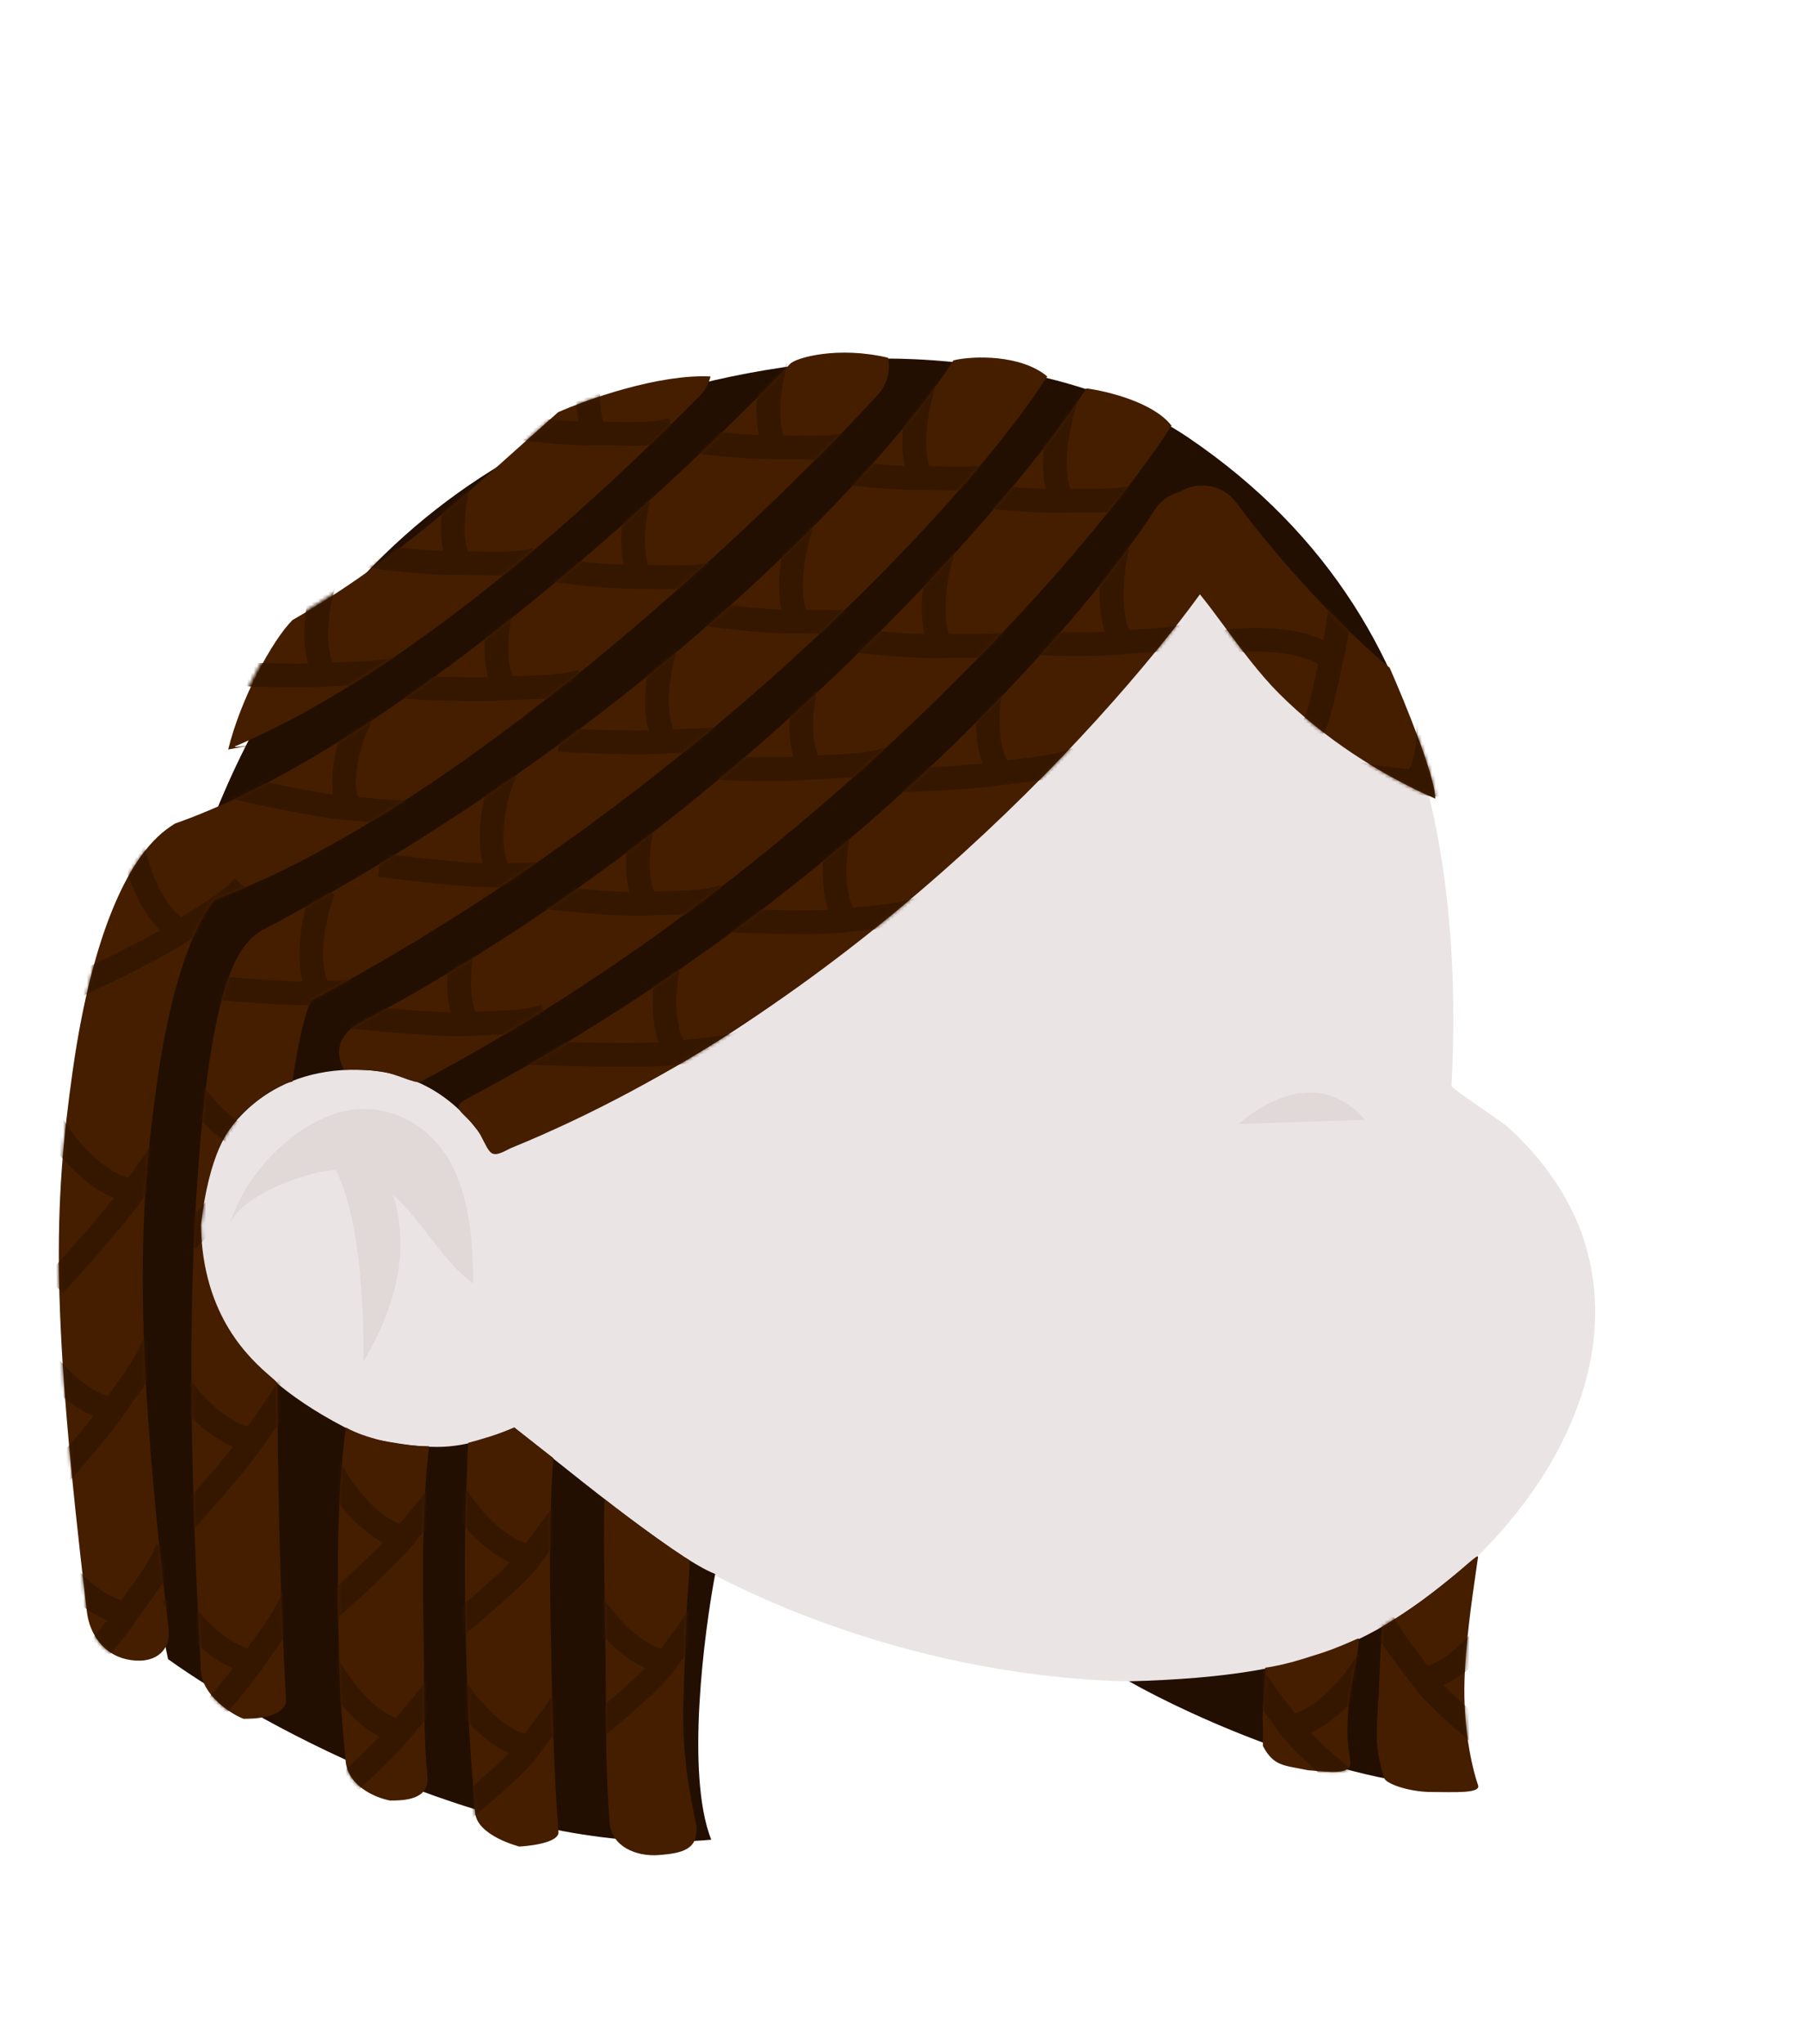 <svg width="530" height="600" viewBox="0 0 530 600" fill="none" xmlns="http://www.w3.org/2000/svg">
<rect width="530" height="600" fill="#E5E5E5"/>
<rect x="-720" y="-2120" width="2500" height="2955" rx="45" fill="white"/>
<path d="M304.778 110.621C304.778 110.621 436.165 131.213 426.202 318.748C426.166 319.443 441.394 329.57 442.586 330.652C453.204 340.272 462.113 352.591 466.009 367.003C479.881 418.321 430.285 471.199 390.179 485.234C375.198 490.476 359.363 493.021 343.498 493.483C240.359 496.492 103.808 430.828 96.795 302.59C96.543 297.989 96.481 293.383 96.6 288.788C97.221 264.438 103.088 240.725 111.93 218.706C111.926 218.707 169.328 76.089 304.778 110.621Z" fill="#EBE4E4"/>
<path opacity="0.3" d="M363.803 329.889C363.803 329.889 384.645 310.025 400.78 328.701L363.803 329.889Z" fill="#C9BABA"/>
<path d="M169.754 419.896C85.551 460.571 26.687 383.453 56.918 334.269C76.202 302.896 119.311 296.622 139.86 321.763C151.987 336.6 160.63 356.198 164.3 375.37" fill="#EBE4E4"/>
<path opacity="0.3" d="M115.268 350.549C123.984 358.3 130.086 370.421 138.912 376.685C138.92 364.848 137.96 352.297 132.747 342.109C127.454 331.762 116.15 323.875 103.111 325.806C86.951 328.2 71.333 345.233 67.434 359.735C69.766 351.057 91.019 343.379 98.665 343.48C107.847 361.82 106.671 399.733 106.671 399.733C120.142 377.095 118.659 360.398 115.268 350.549Z" fill="#C9BABA"/>
<path d="M144 337.5C245 304.5 318.5 212 351 167C365 200.6 402.833 225 420 233C412 195 391 157 349 128.5C315.4 105.7 264.833 103.667 245 106C19 127.5 27.009 382 49.342 487C77.29 507 148.316 545.6 208.842 540C201.242 520.8 206.833 478.833 210 462C197.6 457.2 162.167 427.667 151 419C134.5 426 128 426 107.5 422C33.5 388 65.5 334.5 65.5 334.5C65.5 334.5 75.5 314.5 103 314C125 313.6 137.167 325.833 144 337.5Z" fill="#220F01"/>
<path d="M433.5 525C426.7 515.4 430.667 471.833 433.5 457C405.5 480.5 389 492 331.5 493.5C350 504 396.3 525 433.5 525Z" fill="#220F01"/>
<path fill-rule="evenodd" clip-rule="evenodd" d="M257.693 115.97C239.748 135.446 208.648 166.032 173.273 194.941C138.769 223.138 99.178 250.594 63.242 264.024C61.937 265.368 59.266 268.862 56.197 276.353C52.53 285.303 48.827 298.662 46.137 317.527C40.76 355.241 39.18 391.272 49.5 478C50.316 484.855 45 488.846 37 487C30.5 485.5 26.316 479.855 25.5 473C15.02 384.928 15.607 354.542 21.388 313.998C24.277 293.734 28.401 278.253 33.063 266.875C37.535 255.96 43.136 247.245 50.04 242.617L51.316 241.762L52.761 241.241C85.097 229.585 122.84 203.87 157.453 175.583C187.411 151.101 214.231 125.354 232.03 106.769C233.724 105 246 101.5 260.748 105C261.521 108.799 260.52 112.902 257.693 115.97ZM205.369 116.309C180.799 141.046 124.715 195.21 69.204 219C66.771 220.043 81.704 217.251 67 220C70.568 205.399 79.814 188.06 85.881 182C117.194 164.003 140.583 141.681 163.868 121C172.503 117.182 193.546 109.738 208.637 110.5C208.113 112.626 207.024 114.642 205.369 116.309ZM91.264 293.765C204.266 233.517 284.476 146.531 307.5 110.5C299.9 104.1 285.978 104.346 279.967 105.769C259.489 137.815 188.389 214.178 77.16 272.948L76.454 273.321L75.801 273.781C72.132 276.366 69.999 280.204 68.731 282.926C67.27 286.062 65.988 289.898 64.844 294.349C62.547 303.282 60.497 315.925 58.997 333.1C55.994 367.511 54.583 409.183 59 490.5C59.374 497.393 67.5 503 71.5 504.5L71.646 504.5C73.554 504.506 83.046 504.533 84 499.5C81.958 461.902 81.553 432.232 81.478 406C81.237 405.592 80.489 404.944 79.404 404.005C73.841 399.187 59.418 386.696 58.997 359.5C61.493 338.303 67.097 331.617 69.204 329.102C69.632 328.592 69.916 328.253 70 328C80 318 85.881 317.5 85.881 317.5C86.891 310.303 87.985 304.743 89.056 300.573C89.911 297.25 90.686 295.072 91.264 293.765ZM124.31 475.41C124.451 482.722 124.496 488.739 124.535 493.992C124.616 504.861 124.673 512.46 125.5 521.5C126.129 528.375 118.5 528.5 114.5 528.5C109.5 527.5 102.129 523.875 101.5 517L101.436 516.303L101.303 514.855C100.177 502.589 99.735 497.781 99.315 475.89C98.934 456.062 99.319 435.076 101.581 419C104.958 421 114.568 424.5 126 424.5C124.34 438.024 123.951 456.708 124.31 475.41ZM106.16 299.948C217.24 241.257 298.442 146.17 319 114C325.167 114.811 338.8 118.14 344 124.967C320.891 161.13 238.021 256.991 123.5 317.5C122.683 317.931 120.759 317.237 118.407 316.387C116.439 315.677 114.171 314.858 112 314.5C108.008 313.841 101 314 101 314C97.775 307.896 100.057 303.173 106.16 299.948ZM352.332 174.453C323.086 214.67 247 297.5 150 337C144.532 339.889 144.226 339.29 141.904 334.747L141.901 334.742C141.632 334.215 141.335 333.634 141 333C139.822 330.771 138.178 329.192 136.863 327.93C134.578 325.736 133.286 324.495 137.16 322.448C247.934 263.919 318.226 182.226 338.967 149.769C340.74 146.994 343.426 145.156 346.382 144.395C351.88 140.956 359.183 142.294 363.08 147.608C369.156 155.894 380.12 169.301 392.899 182.071C397.879 187.048 402.981 191.771 408.045 196C412.51 206.12 421.438 227.973 421.438 234.429C405.262 227.265 389.039 217.03 375.5 203.5C369.83 197.833 364.378 190.457 359.512 183.871L359.511 183.87C356.936 180.386 354.525 177.123 352.332 174.453ZM161.64 474.25C161.395 460.642 161.451 447.516 161.974 436.304C162.13 432.952 162.268 430.845 162.5 428L151 419C147.8 420.6 140.667 422.667 137.5 423.5C137.265 426.033 137.209 428.261 137.149 430.655C137.113 432.061 137.076 433.524 137.001 435.139C136.444 447.088 136.394 460.799 136.644 474.7C137.13 501.641 138.011 512.932 139.367 530.297L139.5 532C140.037 538.883 152.5 542 152.5 542C152.5 542 163.5 541.5 164 538C162.598 520.022 162.13 501.455 161.64 474.25ZM177.644 474.7C177.812 483.994 177.859 491.761 177.901 498.668C177.984 512.429 178.047 522.779 179 535C179.537 541.883 186.617 545.037 193.5 544.5C200.383 543.963 205.037 542.883 204.5 536C199.985 514.34 200.289 506.953 201.101 487.208C201.227 484.138 201.365 480.768 201.5 477C201.448 474.139 201.736 470.372 202.015 466.703C202.259 463.506 202.497 460.383 202.5 458C199 456 184.41 445.5 177.5 440C177.188 449.73 177.398 461.242 177.598 472.188V472.189C177.614 473.03 177.629 473.867 177.644 474.7ZM424.539 464.5C429.772 460.211 434.16 455.854 434 457C433.84 458.146 433.651 459.443 433.445 460.863C432.217 469.317 430.355 482.128 430.019 493.228C429.609 506.782 432.015 518.186 434 524C434.854 526.5 427 526 420.5 526C413.5 526 407.012 523.5 406.5 522C402.885 511.414 404.624 505.902 405.031 492.472C405.184 487.393 405.472 482.32 405.835 477.5C405.835 477.5 416 471.5 424.539 464.5ZM399 481C399 480.5 394 483.5 385.5 486C376.5 489 371.5 489.5 371.5 489.5C371.5 495.168 371.312 492.58 370.829 502.037C370.68 504.943 370.672 503.166 370.829 506.5C370.829 506.5 370.829 511 370.829 512.5C374.089 518.585 377 518.097 384 519.597C391 520.194 397 521 396.5 517C396 513 395.371 511.631 395.796 503.313C396.188 495.653 399 485.672 399 481Z" fill="#451E00"/>
<mask id="mask0" style="mask-type:alpha" maskUnits="userSpaceOnUse" x="17" y="103" width="418" height="442">
<path fill-rule="evenodd" clip-rule="evenodd" d="M257.693 115.97C239.748 135.446 208.648 166.032 173.273 194.941C138.769 223.138 99.178 250.594 63.242 264.024C61.937 265.368 59.266 268.862 56.197 276.353C52.53 285.303 48.827 298.662 46.137 317.527C40.76 355.241 39.18 391.272 49.5 478C50.316 484.855 45 488.846 37 487C30.5 485.5 26.316 479.855 25.5 473C15.02 384.928 15.607 354.542 21.388 313.998C24.277 293.734 28.401 278.253 33.063 266.875C37.535 255.96 43.136 247.245 50.04 242.617L51.316 241.762L52.761 241.241C85.097 229.585 122.84 203.87 157.453 175.583C187.411 151.101 214.231 125.354 232.03 106.769C233.724 105 246 101.5 260.748 105C261.521 108.799 260.52 112.902 257.693 115.97ZM205.369 116.309C180.799 141.046 124.241 195.21 68.731 219C66.298 220.043 69.41 218.494 67 218C70.568 203.399 79.814 187.56 85.881 181.5C117.194 163.503 140.583 141.681 163.868 121C172.503 117.182 193.546 109.738 208.637 110.5C208.113 112.626 207.024 114.642 205.369 116.309ZM91.264 293.765C204.266 233.517 284.476 146.531 307.5 110.5C299.9 104.1 285.978 104.346 279.967 105.769C259.489 137.815 188.389 214.178 77.16 272.948L76.454 273.321L75.801 273.781C72.132 276.366 69.999 280.204 68.731 282.926C67.27 286.062 65.988 289.898 64.844 294.349C62.547 303.282 60.497 315.925 58.997 333.1C55.994 367.511 54.583 409.183 59 490.5C59.374 497.393 67.5 503 71.5 504.5L71.646 504.5C73.554 504.506 83.046 504.533 84 499.5C81.958 461.902 81.553 432.232 81.478 406C81.237 405.592 80.489 404.944 79.404 404.005C73.841 399.187 59.418 386.696 58.997 359.5C61.493 338.303 67.097 331.617 69.204 329.102C69.632 328.592 69.916 328.253 70 328C80 318 85.881 317.5 85.881 317.5C86.891 310.303 87.985 304.743 89.056 300.573C89.911 297.25 90.686 295.072 91.264 293.765ZM124.31 475.41C124.451 482.722 124.496 488.739 124.535 493.992C124.616 504.861 124.673 512.46 125.5 521.5C126.129 528.375 118.5 528.5 114.5 528.5C109.5 527.5 102.129 523.875 101.5 517L101.436 516.303L101.303 514.855C100.177 502.589 99.735 497.781 99.315 475.89C98.934 456.062 99.319 435.076 101.581 419C104.958 421 114.568 424.5 126 424.5C124.34 438.024 123.951 456.708 124.31 475.41ZM106.16 299.948C217.24 241.257 298.442 146.17 319 114C325.167 114.811 338.8 118.14 344 124.967C320.891 161.13 238.021 256.991 123.5 317.5C122.683 317.931 120.759 317.237 118.407 316.387C116.439 315.677 114.171 314.858 112 314.5C108.008 313.841 101 314 101 314C97.775 307.896 100.057 303.173 106.16 299.948ZM352.332 174.453C323.086 214.67 247 297.5 150 337C144.532 339.889 144.226 339.29 141.904 334.747L141.901 334.742C141.632 334.215 141.335 333.634 141 333C139.822 330.771 138.178 329.192 136.863 327.93C134.578 325.736 133.286 324.495 137.16 322.448C247.934 263.919 318.226 182.226 338.967 149.769C340.74 146.994 343.426 145.156 346.382 144.395C351.88 140.956 359.183 142.294 363.08 147.608C369.156 155.894 380.12 169.301 392.899 182.071C397.879 187.048 402.981 191.771 408.045 196C412.51 206.12 421.438 227.973 421.438 234.429C405.262 227.265 389.039 217.03 375.5 203.5C369.83 197.833 364.378 190.457 359.512 183.871L359.511 183.87C356.936 180.386 354.525 177.123 352.332 174.453ZM161.64 474.25C161.395 460.642 161.451 447.516 161.974 436.304C162.13 432.952 162.268 430.845 162.5 428L151 419C147.8 420.6 140.667 422.667 137.5 423.5C137.265 426.033 137.209 428.261 137.149 430.655C137.113 432.061 137.076 433.524 137.001 435.139C136.444 447.088 136.394 460.799 136.644 474.7C137.13 501.641 138.011 512.932 139.367 530.297L139.5 532C140.037 538.883 152.5 542 152.5 542C152.5 542 163.5 541.5 164 538C162.598 520.022 162.13 501.455 161.64 474.25ZM177.644 474.7C177.812 483.994 177.859 491.761 177.901 498.668C177.984 512.429 178.047 522.779 179 535C179.537 541.883 186.617 545.037 193.5 544.5C200.383 543.963 205.037 542.883 204.5 536C199.985 514.34 200.289 506.953 201.101 487.208C201.227 484.138 201.365 480.768 201.5 477C201.448 474.139 201.736 470.372 202.015 466.703C202.259 463.506 202.497 460.383 202.5 458C199 456 184.41 445.5 177.5 440C177.188 449.73 177.398 461.242 177.598 472.188V472.189C177.614 473.03 177.629 473.867 177.644 474.7ZM424.539 464.5C429.772 460.211 434.16 455.854 434 457C433.84 458.146 433.651 459.443 433.445 460.863C432.217 469.317 430.355 482.128 430.019 493.228C429.609 506.782 432.015 518.186 434 524C434.854 526.5 427 526 420.5 526C413.5 526 407.012 523.5 406.5 522C402.885 511.414 404.624 505.902 405.031 492.472C405.184 487.393 405.472 482.32 405.835 477.5C405.835 477.5 416 471.5 424.539 464.5ZM399 481C399 480.5 394 483.5 385.5 486C376.5 489 371.5 489.5 371.5 489.5C371.5 495.168 371.312 492.58 370.829 502.037C370.68 504.943 370.672 503.166 370.829 506.5C370.829 506.5 370.829 511 370.829 512.5C374.089 518.585 377 518.097 384 519.597C391 520.194 397 521 396.5 517C396 513 395.371 511.631 395.796 503.313C396.188 495.653 399 485.672 399 481Z" fill="#C4C4C4"/>
</mask>
<g mask="url(#mask0)">
<path fill-rule="evenodd" clip-rule="evenodd" d="M323.032 170.746C323.46 164.095 324.919 157.755 326.222 154.273L332.778 156.727C331.748 159.479 330.407 165.132 330.018 171.194C329.683 176.408 330.094 181.339 331.553 184.915C332.738 184.824 333.937 184.746 335.122 184.669L335.136 184.668C337.15 184.536 339.128 184.407 341.046 184.225C344.948 183.855 348.236 183.295 350.633 182.278L353.367 188.722C349.916 190.186 345.712 190.814 341.706 191.194C339.683 191.385 337.616 191.52 335.634 191.65L335.593 191.653C333.577 191.784 331.652 191.911 329.837 192.086C320.092 193.028 306.598 192.469 301.255 192.094L301.745 185.111C306.113 185.417 315.893 185.833 324.328 185.45C322.915 180.783 322.729 175.471 323.032 170.746Z" fill="#351700"/>
<path fill-rule="evenodd" clip-rule="evenodd" d="M286.537 210.974C286.604 204.817 287.725 198.879 288.856 195.565L295.481 197.825C294.62 200.349 293.596 205.538 293.537 211.05C293.486 215.759 294.149 220.102 295.719 223.177C296.928 223.019 298.153 222.873 299.366 222.728L299.378 222.726C301.38 222.487 303.352 222.251 305.261 221.971C309.145 221.4 312.429 220.689 314.797 219.603L317.714 225.966C314.379 227.495 310.248 228.313 306.278 228.896C304.273 229.191 302.222 229.436 300.248 229.672L300.209 229.677C298.205 229.916 296.286 230.146 294.478 230.415C284.858 231.844 267.886 232.526 262.483 232.5L262.517 225.5C266.874 225.521 279.224 225.05 288.493 224.098C286.934 219.932 286.492 215.193 286.537 210.974Z" fill="#351700"/>
<path fill-rule="evenodd" clip-rule="evenodd" d="M241.565 253.993C241.767 247.839 243.018 241.927 244.22 238.639L250.794 241.043C249.878 243.547 248.742 248.713 248.562 254.222C248.408 258.929 248.976 263.285 250.477 266.394C251.689 266.263 252.918 266.143 254.134 266.024L254.145 266.023C256.153 265.828 258.129 265.635 260.044 265.396C263.939 264.911 267.238 264.272 269.63 263.238L272.406 269.664C269.038 271.119 264.891 271.847 260.909 272.343C258.898 272.593 256.842 272.794 254.864 272.986L254.824 272.99C252.815 273.186 250.892 273.374 249.078 273.603C244.086 274.233 236.258 274.259 229.214 274.129C224.31 274.038 219.562 273.865 216.276 273.745C214.834 273.692 213.674 273.65 212.906 273.629L213.094 266.632C213.971 266.655 215.206 266.7 216.708 266.755C219.97 266.875 224.491 267.04 229.343 267.13C234.181 267.219 239.133 267.227 243.195 267.046C241.76 262.875 241.429 258.173 241.565 253.993Z" fill="#351700"/>
<path fill-rule="evenodd" clip-rule="evenodd" d="M191.632 292.993C191.76 286.836 192.94 280.91 194.103 277.608L200.706 279.933C199.82 282.448 198.745 287.627 198.631 293.138C198.533 297.846 199.153 302.196 200.691 305.286C201.902 305.14 203.129 305.006 204.343 304.873L204.355 304.872C206.36 304.652 208.333 304.436 210.245 304.175C214.135 303.643 217.425 302.964 219.805 301.902L222.658 308.294C219.308 309.79 215.169 310.567 211.193 311.11C209.186 311.384 207.132 311.609 205.156 311.826L205.117 311.83C203.11 312.05 201.189 312.261 199.379 312.511C194.356 313.207 184.28 313.213 175.106 313.061C170.454 312.985 165.934 312.865 162.252 312.759C161.219 312.729 160.256 312.701 159.376 312.675C157.099 312.608 155.381 312.558 154.448 312.544L154.552 305.545C155.54 305.559 157.343 305.612 159.655 305.68C160.522 305.706 161.46 305.734 162.453 305.762C166.125 305.867 170.612 305.986 175.222 306.062C181.835 306.171 188.51 306.186 193.398 305.972C191.929 301.831 191.546 297.156 191.632 292.993Z" fill="#351700"/>
<path fill-rule="evenodd" clip-rule="evenodd" d="M139.231 451.048C134.85 446.721 131.36 441.788 129.763 438.672L135.992 435.479C137.208 437.852 140.228 442.194 144.15 446.068C147.501 449.377 151.084 451.919 154.385 452.927C155.112 451.949 155.859 450.965 156.597 449.993L156.604 449.983C157.824 448.377 159.025 446.796 160.15 445.228C162.439 442.039 164.21 439.184 165.076 436.726L171.678 439.051C170.459 442.512 168.177 446.05 165.837 449.31C164.655 450.956 163.405 452.602 162.204 454.185L162.18 454.216C160.959 455.824 159.791 457.364 158.727 458.85C155.673 463.12 149.272 468.873 143.537 473.785C141.438 475.583 139.36 477.325 137.491 478.891C136.757 479.506 136.055 480.095 135.397 480.649C132.989 482.675 131.283 484.147 130.505 484.945L125.496 480.055C126.569 478.956 128.584 477.233 130.889 475.293C131.568 474.722 132.282 474.123 133.024 473.501C134.884 471.943 136.915 470.241 138.983 468.469C142.965 465.058 146.851 461.583 149.714 458.625C145.758 456.837 142.156 453.937 139.231 451.048Z" fill="#351700"/>
<path fill-rule="evenodd" clip-rule="evenodd" d="M138.871 507.048C134.49 502.721 131 497.788 129.403 494.672L135.632 491.479C136.848 493.852 139.868 498.194 143.79 502.068C147.14 505.377 150.724 507.919 154.025 508.927C154.752 507.949 155.499 506.965 156.237 505.993L156.244 505.983C157.464 504.377 158.665 502.796 159.79 501.228C162.079 498.039 163.85 495.184 164.715 492.726L171.318 495.051C170.099 498.512 167.817 502.05 165.476 505.31C164.295 506.956 163.045 508.602 161.843 510.185L161.82 510.216C160.599 511.824 159.431 513.364 158.367 514.85C155.313 519.12 148.912 524.873 143.177 529.785C141.078 531.583 139 533.325 137.131 534.891C136.397 535.506 135.695 536.095 135.037 536.649C132.629 538.675 130.923 540.147 130.145 540.945L125.136 536.055C126.209 534.956 128.224 533.233 130.529 531.293C131.208 530.722 131.922 530.123 132.664 529.501C134.524 527.943 136.554 526.241 138.623 524.469C142.605 521.058 146.491 517.583 149.354 514.625C145.398 512.837 141.796 509.937 138.871 507.048Z" fill="#351700"/>
<path fill-rule="evenodd" clip-rule="evenodd" d="M178.871 482.048C174.49 477.721 171 472.788 169.403 469.672L175.632 466.479C176.848 468.852 179.868 473.194 183.79 477.067C187.14 480.377 190.724 482.919 194.025 483.927C194.752 482.949 195.499 481.965 196.237 480.993L196.244 480.983C197.464 479.377 198.665 477.795 199.79 476.228C202.079 473.039 203.85 470.183 204.715 467.726L211.318 470.051C210.099 473.512 207.817 477.05 205.476 480.31C204.295 481.956 203.045 483.602 201.843 485.185L201.82 485.216C200.599 486.824 199.431 488.364 198.367 489.85C195.313 494.119 188.912 499.872 183.177 504.785C181.078 506.583 179 508.325 177.131 509.891C176.397 510.506 175.695 511.095 175.037 511.649C172.629 513.675 170.923 515.147 170.145 515.945L165.136 511.055C166.209 509.956 168.224 508.233 170.529 506.293C171.208 505.722 171.922 505.123 172.664 504.501C174.524 502.943 176.554 501.241 178.623 499.469C182.605 496.058 186.491 492.583 189.354 489.625C185.398 487.837 181.796 484.937 178.871 482.048Z" fill="#351700"/>
<path fill-rule="evenodd" clip-rule="evenodd" d="M374.21 184.481C367.566 183.959 361.084 184.502 357.451 185.296L358.948 192.135C361.819 191.506 367.604 190.983 373.661 191.46C378.869 191.87 383.692 192.977 387.023 194.93C386.766 196.09 386.517 197.266 386.272 198.428L386.269 198.442C385.853 200.417 385.443 202.356 384.991 204.228C384.07 208.039 383.048 211.213 381.7 213.442L387.69 217.064C389.63 213.856 390.85 209.784 391.795 205.873C392.272 203.897 392.7 201.871 393.11 199.927L393.119 199.887C393.536 197.91 393.934 196.023 394.366 194.251C396.684 184.739 398.049 171.303 398.438 165.961L391.456 165.453C391.139 169.82 390.159 179.56 388.581 187.855C384.162 185.792 378.93 184.853 374.21 184.481Z" fill="#351700"/>
<path fill-rule="evenodd" clip-rule="evenodd" d="M422.918 213.612C422.852 207.454 421.73 201.516 420.6 198.203L413.975 200.463C414.836 202.986 415.859 208.176 415.918 213.687C415.969 218.396 415.306 222.739 413.737 225.814C412.528 225.657 411.302 225.51 410.09 225.365L410.078 225.364C408.075 225.124 406.104 224.888 404.194 224.608C400.311 224.038 397.027 223.326 394.658 222.24L391.742 228.604C395.077 230.132 399.207 230.951 403.177 231.534C405.182 231.828 407.234 232.073 409.207 232.309L409.247 232.314C411.251 232.554 413.17 232.784 414.978 233.052C424.598 234.482 441.569 235.164 446.972 235.137L446.938 228.137C442.581 228.159 430.232 227.688 420.963 226.735C422.521 222.57 422.963 217.83 422.918 213.612Z" fill="#351700"/>
<path fill-rule="evenodd" clip-rule="evenodd" d="M434.374 487.048C438.755 482.721 442.245 477.788 443.842 474.672L437.613 471.479C436.397 473.852 433.377 478.194 429.455 482.068C426.104 485.377 422.521 487.919 419.22 488.927C418.493 487.949 417.746 486.965 417.008 485.993L417.001 485.983C415.781 484.377 414.58 482.796 413.455 481.228C411.166 478.039 409.395 475.184 408.529 472.726L401.927 475.051C403.146 478.512 405.428 482.05 407.768 485.31C408.95 486.956 410.2 488.602 411.401 490.185L411.425 490.216C412.646 491.824 413.814 493.364 414.878 494.85C417.932 499.12 424.333 504.873 430.068 509.785C432.167 511.583 434.245 513.325 436.114 514.891C436.848 515.506 437.55 516.095 438.208 516.649C440.616 518.675 442.322 520.147 443.1 520.945L448.109 516.055C447.036 514.956 445.02 513.233 442.716 511.293C442.037 510.722 441.323 510.123 440.581 509.501C438.721 507.943 436.69 506.241 434.622 504.469C430.64 501.058 426.754 497.583 423.891 494.625C427.847 492.837 431.449 489.937 434.374 487.048Z" fill="#351700"/>
<path fill-rule="evenodd" clip-rule="evenodd" d="M395.374 501.048C399.755 496.721 403.245 491.788 404.842 488.672L398.613 485.479C397.397 487.852 394.377 492.194 390.455 496.068C387.104 499.377 383.521 501.919 380.22 502.927C379.493 501.949 378.746 500.965 378.008 499.993L378.001 499.983C376.781 498.377 375.58 496.796 374.455 495.228C372.166 492.039 370.395 489.184 369.529 486.726L362.927 489.051C364.146 492.512 366.428 496.05 368.768 499.31C369.95 500.956 371.2 502.602 372.401 504.185L372.425 504.216C373.646 505.824 374.814 507.364 375.878 508.85C378.932 513.12 385.333 518.873 391.068 523.785C393.167 525.583 395.245 527.325 397.114 528.891C397.848 529.506 398.55 530.095 399.208 530.649C401.616 532.675 403.322 534.147 404.1 534.945L409.109 530.055C408.036 528.956 406.02 527.233 403.716 525.293C403.037 524.722 402.323 524.123 401.581 523.501C399.721 521.943 397.69 520.241 395.622 518.469C391.64 515.058 387.754 511.583 384.891 508.625C388.847 506.837 392.449 503.937 395.374 501.048Z" fill="#351700"/>
<path fill-rule="evenodd" clip-rule="evenodd" d="M271.151 171.353C272.044 164.749 273.945 158.528 275.49 155.146L281.857 158.054C280.636 160.727 278.902 166.271 278.087 172.292C277.387 177.469 277.45 182.417 278.654 186.086C279.843 186.079 281.045 186.085 282.232 186.091L282.246 186.091C284.265 186.102 286.246 186.112 288.172 186.065C292.091 185.97 295.41 185.643 297.873 184.797L300.147 191.417C296.601 192.635 292.363 192.966 288.341 193.063C286.309 193.112 284.239 193.102 282.252 193.092L282.211 193.091C280.19 193.081 278.262 193.072 276.438 193.119C266.652 193.373 253.23 191.868 247.927 191.118L248.906 184.187C253.242 184.8 262.968 185.901 271.41 186.112C270.328 181.357 270.516 176.046 271.151 171.353Z" fill="#351700"/>
<path fill-rule="evenodd" clip-rule="evenodd" d="M306.769 128.721C307.663 122.117 309.564 115.896 311.109 112.514L317.476 115.422C316.255 118.095 314.52 123.639 313.706 129.66C313.005 134.837 313.068 139.785 314.272 143.454C315.461 143.447 316.663 143.453 317.85 143.459L317.864 143.459C319.883 143.469 321.865 143.479 323.79 143.433C327.71 143.338 331.029 143.011 333.491 142.165L335.765 148.785C332.22 150.003 327.982 150.334 323.959 150.431C321.928 150.48 319.857 150.469 317.87 150.459L317.829 150.459C315.809 150.449 313.88 150.44 312.057 150.487C302.27 150.741 288.849 149.236 283.545 148.486L284.525 141.555C288.86 142.168 298.587 143.269 307.028 143.48C305.946 138.725 306.134 133.413 306.769 128.721Z" fill="#351700"/>
<path fill-rule="evenodd" clip-rule="evenodd" d="M231.919 208.918C232.418 202.78 233.954 196.936 235.314 193.71L241.764 196.43C240.728 198.886 239.342 203.991 238.896 209.485C238.514 214.179 238.87 218.558 240.22 221.735C241.437 221.663 242.67 221.603 243.89 221.544L243.901 221.543C245.916 221.445 247.899 221.348 249.823 221.203C253.738 220.907 257.063 220.428 259.502 219.511L261.965 226.064C258.53 227.354 254.353 227.88 250.351 228.183C248.331 228.335 246.267 228.436 244.282 228.533L244.242 228.535C242.226 228.633 240.295 228.728 238.473 228.868C228.776 229.618 211.799 229.106 206.411 228.7L206.937 221.72C211.282 222.047 223.634 222.445 232.947 222.147C231.685 217.882 231.577 213.123 231.919 208.918Z" fill="#351700"/>
<path fill-rule="evenodd" clip-rule="evenodd" d="M184.035 248.67C184.668 242.545 186.331 236.736 187.762 233.54L194.151 236.4C193.061 238.834 191.564 243.907 190.998 249.39C190.513 254.074 190.774 258.46 192.053 261.666C193.272 261.621 194.506 261.587 195.726 261.555L195.738 261.554C197.754 261.5 199.739 261.447 201.666 261.344C205.586 261.133 208.921 260.727 211.38 259.864L213.698 266.469C210.236 267.684 206.048 268.119 202.041 268.334C200.018 268.442 197.952 268.498 195.965 268.551L195.926 268.552C193.908 268.606 191.976 268.658 190.151 268.759C185.127 269.037 177.317 268.513 170.299 267.888C165.414 267.453 160.689 266.946 157.419 266.595C155.985 266.442 154.831 266.318 154.067 266.243L154.746 259.276C155.619 259.362 156.848 259.493 158.342 259.654C161.587 260.002 166.085 260.485 170.92 260.915C175.739 261.345 180.678 261.7 184.743 261.805C183.605 257.543 183.605 252.83 184.035 248.67Z" fill="#351700"/>
<path fill-rule="evenodd" clip-rule="evenodd" d="M131.484 284.064C132.044 277.932 133.638 272.103 135.03 268.891L141.453 271.674C140.393 274.121 138.956 279.212 138.455 284.701C138.027 289.391 138.34 293.773 139.657 296.963C140.875 296.903 142.109 296.856 143.329 296.808L143.341 296.808C145.356 296.73 147.34 296.653 149.266 296.526C153.183 296.269 156.513 295.823 158.961 294.931L161.358 301.508C157.911 302.764 153.728 303.249 149.724 303.511C147.702 303.644 145.637 303.724 143.651 303.801L143.612 303.803C141.595 303.881 139.664 303.956 137.84 304.079C132.781 304.42 122.73 303.717 113.589 302.922C108.954 302.518 104.453 302.081 100.788 301.717C99.759 301.615 98.801 301.519 97.925 301.431C95.658 301.204 93.948 301.033 93.018 300.954L93.614 293.979C94.598 294.063 96.393 294.243 98.695 294.473C99.557 294.56 100.491 294.653 101.48 294.751C105.135 295.114 109.603 295.548 114.196 295.948C120.786 296.522 127.443 297.006 132.334 297.135C131.16 292.901 131.106 288.211 131.484 284.064Z" fill="#351700"/>
<path fill-rule="evenodd" clip-rule="evenodd" d="M102.242 444.554C98.101 439.997 94.883 434.882 93.457 431.685L99.849 428.833C100.935 431.268 103.717 435.768 107.423 439.847C110.59 443.333 114.031 446.064 117.273 447.25C118.052 446.312 118.851 445.37 119.641 444.439L119.648 444.43C120.953 442.892 122.237 441.377 123.445 439.873C125.904 436.812 127.826 434.057 128.823 431.649L135.29 434.328C133.886 437.718 131.416 441.127 128.903 444.256C127.634 445.836 126.298 447.412 125.012 448.928L124.986 448.958C123.681 450.497 122.431 451.971 121.289 453.398C118.12 457.357 110.809 464.29 104.045 470.489C100.614 473.632 97.25 476.653 94.504 479.108C93.734 479.798 93.015 480.439 92.359 481.026C90.659 482.543 89.377 483.688 88.69 484.319L83.953 479.166C84.68 478.497 86.025 477.296 87.751 475.755C88.398 475.178 89.097 474.553 89.838 473.891C92.576 471.442 95.916 468.443 99.315 465.328C104.192 460.859 109.048 456.28 112.45 452.763C108.536 450.767 105.042 447.636 102.242 444.554Z" fill="#351700"/>
<path fill-rule="evenodd" clip-rule="evenodd" d="M101.242 501.554C97.101 496.997 93.883 491.882 92.457 488.685L98.849 485.833C99.936 488.268 102.717 492.768 106.423 496.847C109.59 500.333 113.031 503.064 116.273 504.25C117.052 503.312 117.851 502.37 118.641 501.439L118.648 501.43C119.953 499.892 121.237 498.377 122.445 496.873C124.904 493.812 126.826 491.057 127.823 488.649L134.29 491.328C132.886 494.718 130.416 498.127 127.903 501.256C126.634 502.836 125.298 504.412 124.012 505.928L123.986 505.958C122.681 507.497 121.431 508.971 120.289 510.398C117.12 514.357 109.809 521.29 103.045 527.489C99.614 530.632 96.25 533.653 93.504 536.108C92.734 536.798 92.015 537.439 91.359 538.026C89.659 539.543 88.377 540.688 87.69 541.319L82.953 536.166C83.68 535.497 85.025 534.296 86.751 532.755C87.398 532.178 88.097 531.553 88.838 530.891C91.576 528.442 94.916 525.443 98.315 522.328C103.192 517.859 108.048 513.28 111.45 509.763C107.536 507.767 104.042 504.636 101.242 501.554Z" fill="#351700"/>
<path fill-rule="evenodd" clip-rule="evenodd" d="M229.366 164.133C230.351 157.543 232.338 151.348 233.93 147.988L240.256 150.984C238.998 153.64 237.187 159.16 236.29 165.168C235.518 170.335 235.512 175.283 236.665 178.969C237.854 178.978 239.056 179.001 240.242 179.024L240.257 179.024C242.275 179.062 244.257 179.099 246.183 179.079C250.103 179.039 253.426 178.757 255.9 177.945L258.082 184.597C254.52 185.765 250.278 186.038 246.255 186.079C244.223 186.1 242.152 186.061 240.166 186.023L240.125 186.023C238.105 185.984 236.176 185.948 234.353 185.971C224.563 186.089 211.164 184.398 205.872 183.575L206.947 176.658C211.273 177.331 220.984 178.567 229.421 178.895C228.405 174.125 228.667 168.817 229.366 164.133Z" fill="#351700"/>
<path fill-rule="evenodd" clip-rule="evenodd" d="M265.571 121.998C266.556 115.407 268.543 109.213 270.135 105.852L276.461 108.848C275.203 111.505 273.392 117.024 272.495 123.033C271.723 128.199 271.717 133.148 272.87 136.833C274.059 136.843 275.261 136.866 276.447 136.888L276.462 136.889C278.48 136.927 280.462 136.964 282.388 136.944C286.308 136.904 289.631 136.622 292.105 135.81L294.287 142.461C290.725 143.63 286.483 143.902 282.46 143.944C280.428 143.965 278.357 143.926 276.371 143.888L276.33 143.887C274.31 143.849 272.381 143.813 270.558 143.835C260.768 143.954 247.369 142.263 242.077 141.44L243.152 134.523C247.478 135.196 257.189 136.432 265.626 136.76C264.61 131.99 264.872 126.681 265.571 121.998Z" fill="#351700"/>
<path fill-rule="evenodd" clip-rule="evenodd" d="M189.619 201.152C190.202 195.022 191.819 189.199 193.224 185.992L199.636 188.801C198.566 191.243 197.11 196.328 196.587 201.815C196.141 206.504 196.436 210.887 197.741 214.083C198.959 214.028 200.193 213.985 201.414 213.942L201.425 213.942C203.441 213.871 205.425 213.802 207.351 213.683C211.269 213.441 214.601 213.008 217.053 212.126L219.424 218.712C215.972 219.955 211.788 220.423 207.782 220.67C205.76 220.795 203.695 220.867 201.709 220.936L201.669 220.937C199.652 221.008 197.72 221.075 195.896 221.191C186.19 221.807 169.222 221.06 163.84 220.579L164.462 213.607C168.802 213.994 181.148 214.563 190.464 214.393C189.261 210.111 189.219 205.351 189.619 201.152Z" fill="#351700"/>
<path fill-rule="evenodd" clip-rule="evenodd" d="M141.189 240.237C141.907 234.122 143.651 228.336 145.125 225.16L151.474 228.109C150.351 230.527 148.784 235.579 148.141 241.053C147.592 245.731 147.792 250.119 149.027 253.343C150.246 253.315 151.48 253.299 152.701 253.283L152.713 253.283C154.73 253.256 156.715 253.231 158.643 253.154C162.566 252.998 165.906 252.638 168.377 251.809L170.603 258.446C167.125 259.613 162.931 259.989 158.922 260.148C156.897 260.229 154.831 260.256 152.843 260.281L152.804 260.282C150.786 260.308 148.853 260.334 147.027 260.409C141.999 260.618 134.197 259.985 127.188 259.263C122.31 258.761 117.593 258.189 114.328 257.793C112.897 257.619 111.744 257.48 110.981 257.395L111.756 250.438C112.628 250.535 113.855 250.684 115.347 250.865C118.587 251.258 123.078 251.803 127.906 252.3C132.719 252.796 137.653 253.22 141.715 253.381C140.636 249.104 140.702 244.391 141.189 240.237Z" fill="#351700"/>
<path fill-rule="evenodd" clip-rule="evenodd" d="M88.154 274.901C88.799 268.777 90.473 262.971 91.91 259.778L98.293 262.651C97.199 265.082 95.692 270.152 95.115 275.634C94.622 280.318 94.874 284.703 96.148 287.912C97.366 287.869 98.6 287.838 99.821 287.808L99.833 287.808C101.849 287.757 103.834 287.708 105.761 287.608C109.681 287.405 113.018 287.005 115.478 286.147L117.784 292.756C114.319 293.965 110.131 294.391 106.123 294.599C104.099 294.703 102.034 294.755 100.047 294.804L100.007 294.805C97.99 294.856 96.057 294.904 94.232 295.002C84.428 295.526 62.81 293.447 57.654 292.935L58.346 285.969C62.904 286.422 78.58 287.916 88.847 288.074C87.707 283.801 87.715 279.072 88.154 274.901Z" fill="#351700"/>
<path fill-rule="evenodd" clip-rule="evenodd" d="M61.466 331.27C56.964 327.069 53.336 322.237 51.651 319.168L57.788 315.8C59.071 318.137 62.212 322.392 66.242 326.153C69.685 329.366 73.339 331.805 76.668 332.72C77.367 331.721 78.085 330.717 78.796 329.724L78.803 329.714C79.977 328.074 81.132 326.459 82.212 324.86C84.41 321.608 86.099 318.703 86.895 316.222L93.56 318.359C92.44 321.853 90.259 325.455 88.012 328.78C86.878 330.458 85.675 332.139 84.519 333.755L84.496 333.787C83.321 335.429 82.197 337.001 81.176 338.517C75.693 346.661 61.019 362.672 57.506 366.481L52.361 361.735C55.466 358.368 66.095 346.75 72.403 338.647C68.304 336.985 64.532 334.132 61.466 331.27Z" fill="#351700"/>
<path fill-rule="evenodd" clip-rule="evenodd" d="M57.466 417.27C52.965 413.069 49.336 408.237 47.651 405.168L53.788 401.8C55.071 404.137 58.213 408.392 62.242 412.153C65.686 415.366 69.339 417.805 72.668 418.72C73.367 417.721 74.086 416.717 74.796 415.724L74.803 415.714C75.977 414.074 77.132 412.459 78.212 410.86C80.41 407.608 82.099 404.703 82.895 402.222L89.561 404.359C88.44 407.853 86.259 411.455 84.012 414.78C82.878 416.458 81.675 418.139 80.519 419.755L80.496 419.787C79.321 421.429 78.197 423.001 77.176 424.517C71.693 432.661 57.019 448.672 53.506 452.481L48.361 447.735C51.466 444.368 62.095 432.75 68.403 424.647C64.304 422.985 60.532 420.132 57.466 417.27Z" fill="#351700"/>
<path fill-rule="evenodd" clip-rule="evenodd" d="M57.466 482.27C52.964 478.069 49.336 473.237 47.651 470.168L53.788 466.8C55.071 469.137 58.212 473.392 62.242 477.153C65.685 480.366 69.339 482.805 72.668 483.72C73.367 482.721 74.085 481.717 74.796 480.724L74.803 480.714C75.977 479.074 77.132 477.459 78.212 475.86C80.41 472.608 82.099 469.703 82.895 467.222L89.56 469.359C88.44 472.853 86.259 476.455 84.012 479.78C82.878 481.458 81.675 483.139 80.519 484.755L80.496 484.787C79.321 486.429 78.197 488.001 77.176 489.517C71.693 497.661 57.019 513.672 53.506 517.481L48.361 512.735C51.466 509.368 62.095 497.75 68.403 489.647C64.304 487.985 60.532 485.132 57.466 482.27Z" fill="#351700"/>
<path fill-rule="evenodd" clip-rule="evenodd" d="M182.999 151.002C183.984 144.411 185.971 138.216 187.563 134.856L193.889 137.852C192.631 140.508 190.82 146.028 189.923 152.036C189.151 157.203 189.145 162.152 190.298 165.837C191.487 165.847 192.689 165.869 193.875 165.892L193.89 165.892C195.908 165.93 197.89 165.968 199.816 165.948C203.736 165.907 207.059 165.626 209.533 164.814L211.715 171.465C208.153 172.634 203.911 172.906 199.888 172.947C197.856 172.968 195.785 172.929 193.799 172.892L193.758 172.891C191.738 172.853 189.809 172.817 187.986 172.839C178.196 172.958 164.797 171.266 159.504 170.444L160.58 163.527C164.906 164.199 174.617 165.435 183.054 165.763C182.038 160.993 182.3 155.685 182.999 151.002Z" fill="#351700"/>
<path fill-rule="evenodd" clip-rule="evenodd" d="M222.732 112.947C223.717 106.356 225.704 100.162 227.296 96.801L233.622 99.797C232.364 102.454 230.553 107.973 229.656 113.982C228.884 119.148 228.878 124.097 230.031 127.782C231.22 127.792 232.422 127.815 233.608 127.837L233.623 127.837C235.641 127.876 237.623 127.913 239.549 127.893C243.469 127.853 246.792 127.571 249.266 126.759L251.448 133.41C247.886 134.579 243.644 134.851 239.621 134.893C237.589 134.914 235.518 134.875 233.532 134.837L233.491 134.836C231.471 134.798 229.542 134.762 227.719 134.784C217.929 134.903 204.53 133.212 199.238 132.389L200.313 125.472C204.639 126.145 214.35 127.381 222.787 127.709C221.771 122.939 222.033 117.63 222.732 112.947Z" fill="#351700"/>
<path fill-rule="evenodd" clip-rule="evenodd" d="M142.476 185.54C143.06 179.41 144.677 173.588 146.082 170.381L152.493 173.19C151.424 175.632 149.967 180.717 149.445 186.204C148.998 190.893 149.294 195.276 150.599 198.471C151.817 198.416 153.051 198.373 154.271 198.331L154.283 198.33C156.299 198.26 158.283 198.191 160.209 198.072C164.127 197.83 167.459 197.397 169.911 196.514L172.282 203.1C168.83 204.343 164.646 204.811 160.64 205.059C158.618 205.183 156.553 205.255 154.566 205.325L154.527 205.326C152.51 205.396 150.578 205.464 148.754 205.58C139.048 206.195 122.079 205.448 116.697 204.968L117.32 197.995C121.66 198.383 134.005 198.952 143.321 198.782C142.118 194.5 142.076 189.74 142.476 185.54Z" fill="#351700"/>
<path fill-rule="evenodd" clip-rule="evenodd" d="M98.513 220.975C99.791 215.257 102.066 209.954 103.841 207.083L109.795 210.766C108.477 212.895 106.473 217.453 105.344 222.502C104.384 226.798 104.192 230.855 105.09 233.936C106.325 234.033 107.576 234.146 108.814 234.256L108.824 234.257C110.832 234.437 112.812 234.615 114.74 234.738C118.66 234.99 122.036 234.991 124.589 234.457L126.021 241.309C122.476 242.05 118.291 241.98 114.292 241.724C112.273 241.594 110.217 241.41 108.237 241.233L108.199 241.229C106.19 241.049 104.262 240.877 102.436 240.763C94.121 240.243 77.862 236.675 70.119 234.976C68.738 234.673 67.629 234.43 66.883 234.274L68.318 227.422C69.184 227.604 70.417 227.874 71.914 228.201C78.341 229.608 89.646 232.082 97.787 233.225C97.167 229.121 97.666 224.762 98.513 220.975Z" fill="#351700"/>
<path fill-rule="evenodd" clip-rule="evenodd" d="M39.676 262.093C37.113 256.494 35.597 250.645 35.208 247.165L42.164 246.387C42.461 249.036 43.746 254.167 46.041 259.179C48.002 263.461 50.452 267.107 53.182 269.22C54.209 268.563 55.255 267.908 56.29 267.26L56.3 267.254C58.01 266.184 59.693 265.13 61.301 264.063C64.571 261.892 67.239 259.849 68.919 257.858L74.269 262.372C71.903 265.176 68.515 267.676 65.172 269.895C63.484 271.016 61.732 272.112 60.047 273.166L60.014 273.187C58.303 274.258 56.664 275.284 55.143 276.297C46.973 281.74 27.309 290.96 22.61 293.144L19.659 286.797C23.812 284.866 38.064 278.169 46.981 273.078C43.824 269.98 41.422 265.906 39.676 262.093Z" fill="#351700"/>
<path fill-rule="evenodd" clip-rule="evenodd" d="M22.466 344.27C17.964 340.069 14.336 335.237 12.651 332.168L18.788 328.8C20.07 331.137 23.212 335.392 27.242 339.153C30.685 342.366 34.339 344.805 37.668 345.72C38.367 344.721 39.085 343.717 39.796 342.724L39.803 342.714C40.976 341.074 42.132 339.459 43.212 337.86C45.41 334.608 47.099 331.703 47.895 329.222L54.56 331.359C53.44 334.853 51.259 338.455 49.012 341.78C47.877 343.458 46.675 345.139 45.519 346.755L45.495 346.787C44.321 348.429 43.197 350.001 42.176 351.517C36.693 359.661 22.019 375.672 18.506 379.481L13.361 374.735C16.466 371.368 27.095 359.75 33.402 351.647C29.303 349.985 25.532 347.132 22.466 344.27Z" fill="#351700"/>
<path fill-rule="evenodd" clip-rule="evenodd" d="M16.466 408.27C11.964 404.069 8.336 399.237 6.651 396.168L12.787 392.8C14.07 395.137 17.212 399.392 21.242 403.153C24.685 406.366 28.339 408.805 31.668 409.72C32.367 408.721 33.085 407.717 33.796 406.724L33.803 406.714C34.976 405.074 36.132 403.459 37.212 401.86C39.41 398.608 41.099 395.703 41.895 393.222L48.56 395.359C47.44 398.853 45.259 402.455 43.012 405.78C41.877 407.458 40.675 409.139 39.519 410.755L39.495 410.787C38.321 412.429 37.197 414.001 36.176 415.517C30.693 423.661 16.019 439.672 12.506 443.481L7.361 438.735C10.466 435.368 21.095 423.75 27.402 415.647C23.303 413.985 19.532 411.132 16.466 408.27Z" fill="#351700"/>
<path fill-rule="evenodd" clip-rule="evenodd" d="M20.466 468.27C15.964 464.069 12.336 459.237 10.651 456.168L16.788 452.8C18.07 455.137 21.212 459.392 25.242 463.153C28.685 466.366 32.339 468.805 35.668 469.72C36.367 468.721 37.085 467.717 37.796 466.724L37.803 466.714C38.976 465.074 40.132 463.459 41.212 461.86C43.41 458.608 45.099 455.703 45.895 453.222L52.56 455.359C51.44 458.853 49.259 462.455 47.012 465.78C45.877 467.458 44.675 469.139 43.519 470.755L43.495 470.787C42.321 472.429 41.197 474.001 40.176 475.517C34.693 483.661 20.019 499.672 16.506 503.481L11.361 498.735C14.466 495.368 25.095 483.75 31.402 475.647C27.303 473.985 23.532 471.132 20.466 468.27Z" fill="#351700"/>
<path fill-rule="evenodd" clip-rule="evenodd" d="M130.091 146.976C131.075 140.386 133.063 134.191 134.654 130.831L140.981 133.827C139.723 136.483 137.912 142.002 137.014 148.011C136.242 153.178 136.236 158.126 137.389 161.812C138.578 161.821 139.78 161.844 140.967 161.866L140.981 161.867C142.999 161.905 144.981 161.942 146.907 161.922C150.827 161.882 154.15 161.6 156.624 160.788L158.807 167.439C155.244 168.608 151.002 168.881 146.979 168.922C144.947 168.943 142.877 168.904 140.89 168.866L140.849 168.865C138.829 168.827 136.901 168.791 135.077 168.813C125.288 168.932 111.888 167.241 106.596 166.418L107.671 159.501C111.997 160.174 121.708 161.41 130.146 161.738C129.129 156.968 129.391 151.66 130.091 146.976Z" fill="#351700"/>
<path fill-rule="evenodd" clip-rule="evenodd" d="M169.824 108.922C170.808 102.331 172.796 96.136 174.387 92.776L180.714 95.772C179.456 98.428 177.645 103.948 176.747 109.956C175.975 115.123 175.969 120.072 177.123 123.757C178.311 123.767 179.513 123.789 180.7 123.812L180.714 123.812C182.732 123.85 184.714 123.888 186.64 123.868C190.56 123.827 193.883 123.546 196.357 122.734L198.54 129.385C194.978 130.554 190.735 130.826 186.712 130.867C184.68 130.888 182.61 130.849 180.623 130.812L180.582 130.811C178.562 130.773 176.634 130.737 174.81 130.759C165.021 130.878 151.621 129.186 146.329 128.363L147.404 121.447C151.73 122.119 161.441 123.355 169.879 123.683C168.862 118.913 169.124 113.605 169.824 108.922Z" fill="#351700"/>
<path fill-rule="evenodd" clip-rule="evenodd" d="M89.568 181.515C90.151 175.385 91.768 169.563 93.173 166.355L99.585 169.164C98.515 171.607 97.059 176.692 96.536 182.179C96.09 186.867 96.385 191.25 97.69 194.446C98.908 194.391 100.142 194.348 101.363 194.305L101.374 194.305C103.39 194.235 105.374 194.165 107.3 194.046C111.218 193.805 114.55 193.372 117.002 192.489L119.373 199.075C115.921 200.318 111.737 200.786 107.732 201.033C105.709 201.158 103.644 201.23 101.658 201.299L101.618 201.301C99.601 201.371 97.669 201.439 95.845 201.554C86.139 202.17 69.171 201.423 63.789 200.942L64.412 193.97C68.751 194.358 81.097 194.926 90.413 194.757C89.21 190.475 89.168 185.715 89.568 181.515Z" fill="#351700"/>
</g>
</svg>
